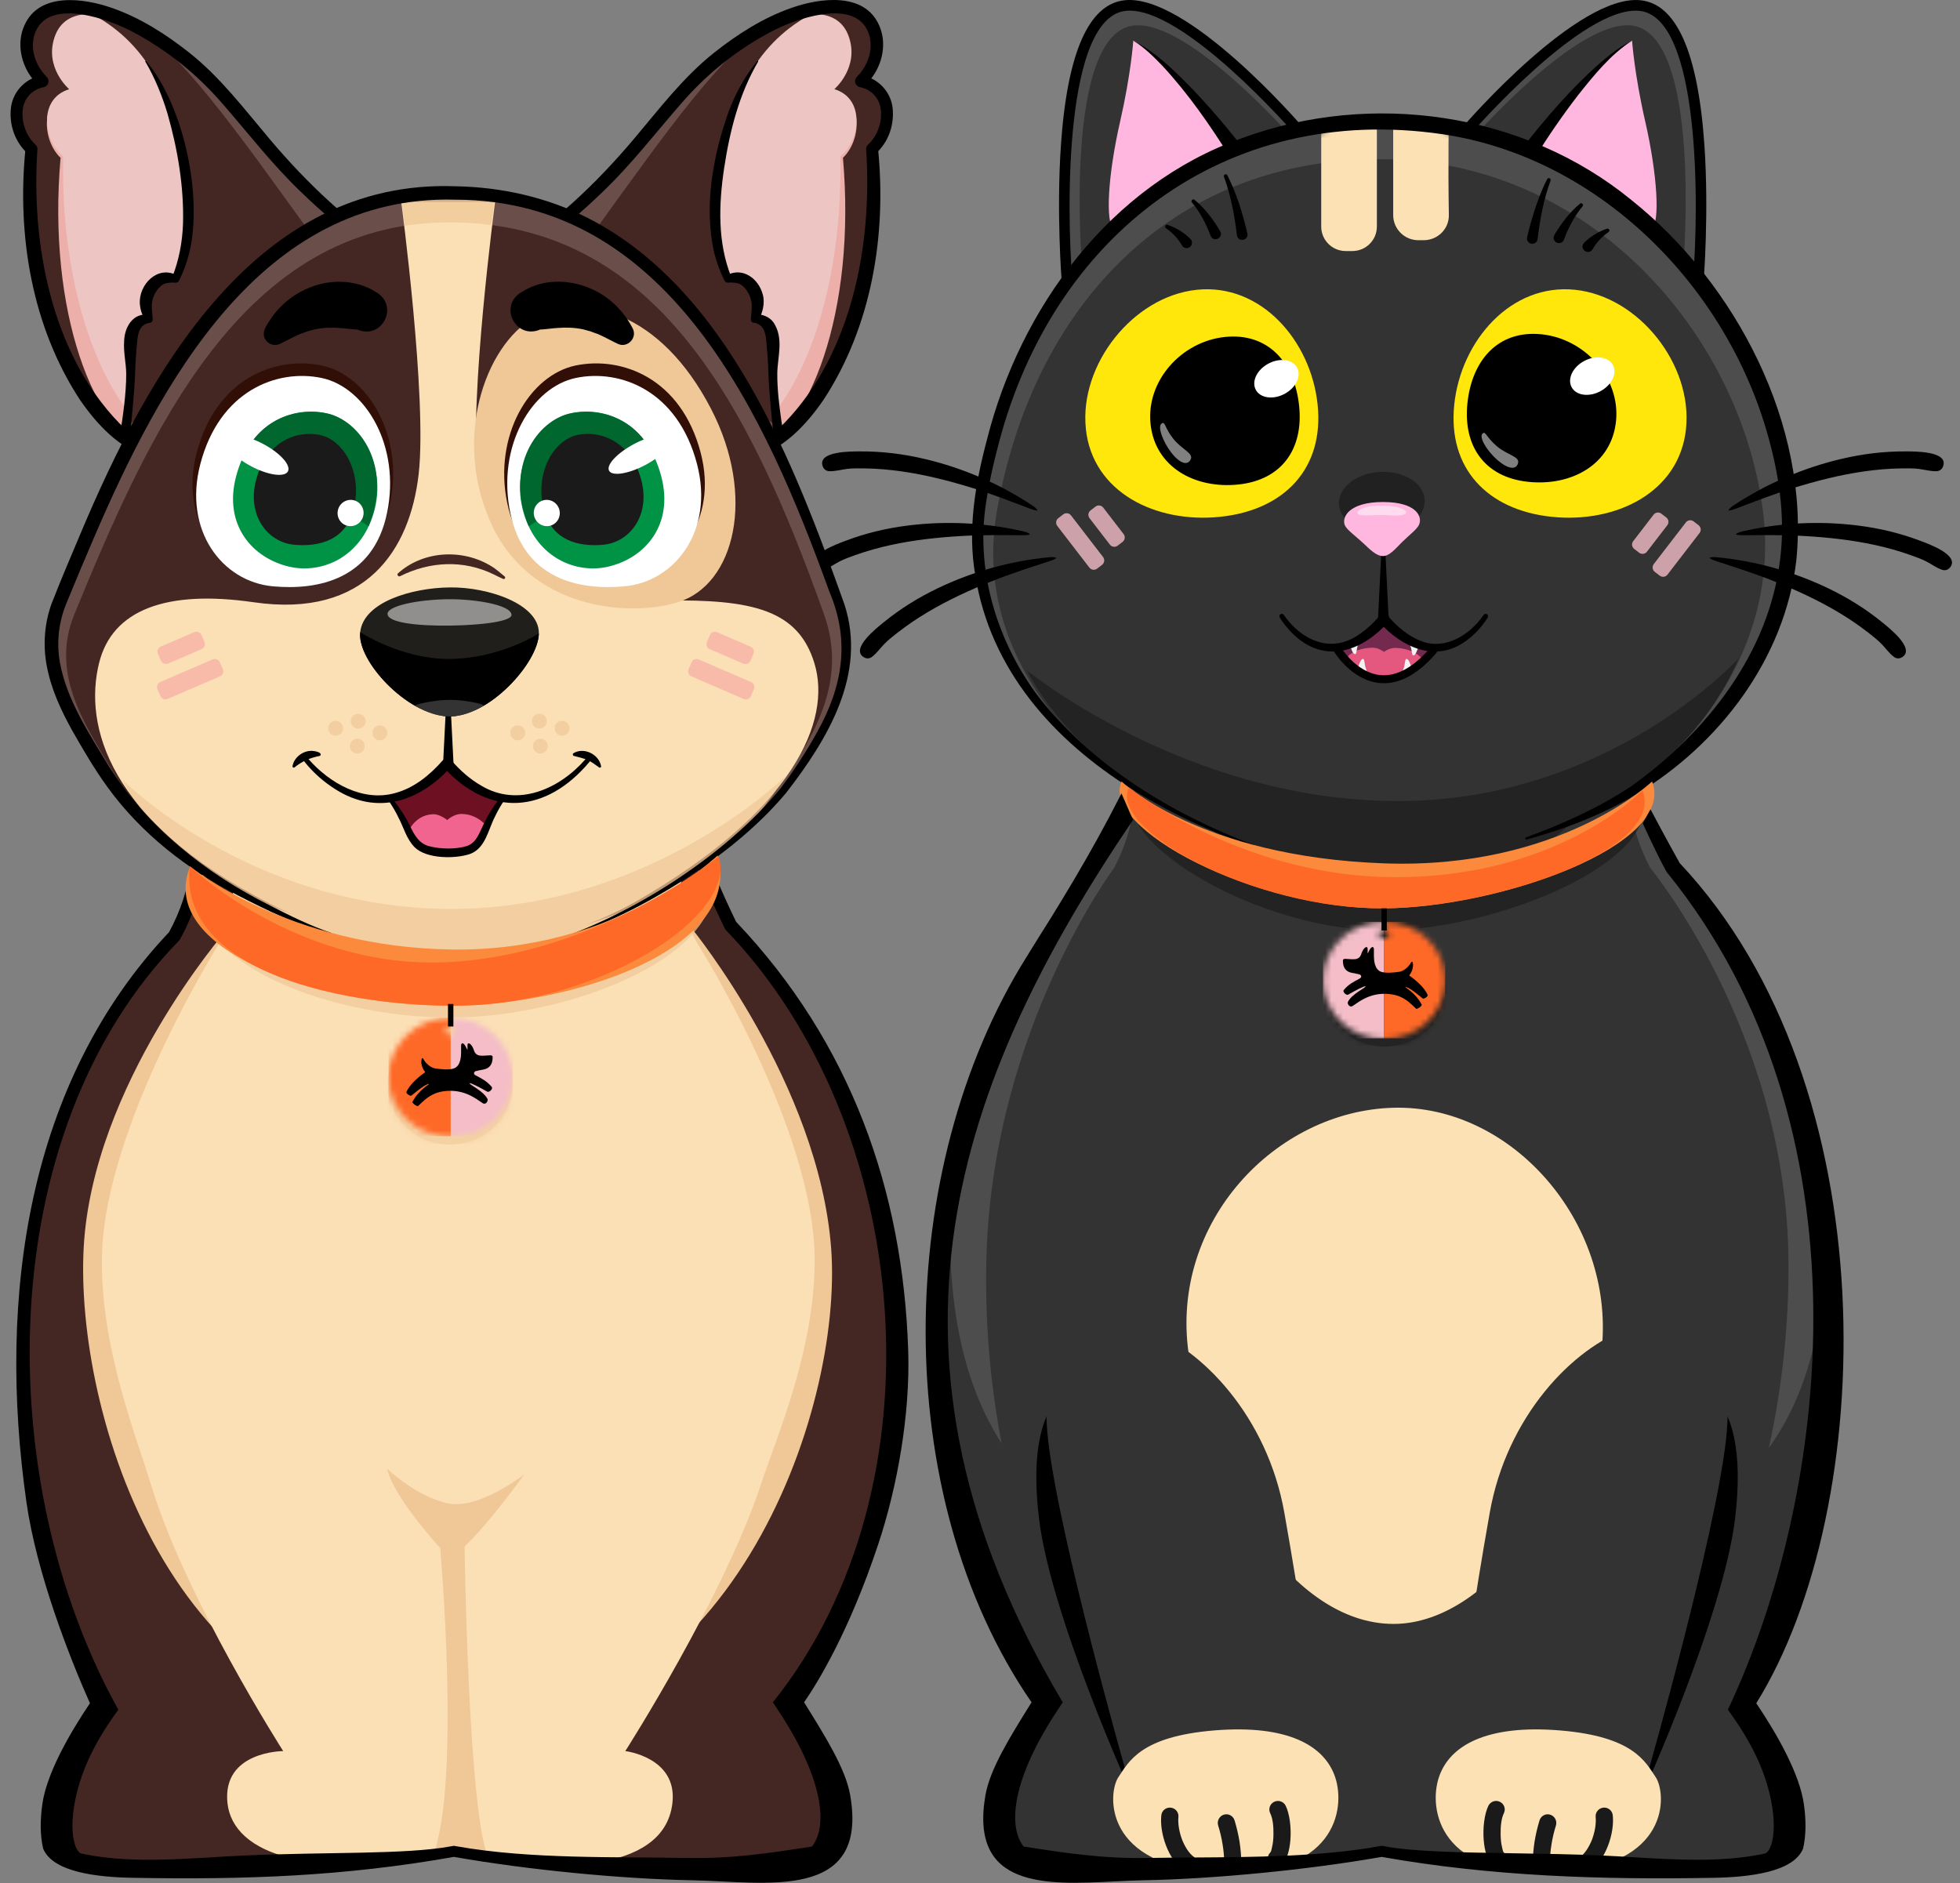 <svg width="332" height="319" viewBox="0 0 332 319" fill="none" xmlns="http://www.w3.org/2000/svg">
<rect x="0" y="0" width="332" height="319" fill="#808080" stroke="none"/>
<path fill-rule="evenodd" clip-rule="evenodd" d="M186.934 152.942C182.111 159.824 164.031 182.999 159.336 204.317C152.356 236.012 162.623 271.438 176.027 289.658C169.944 295.544 167.653 309.592 170.406 314.654C172.937 319.307 210.574 316.935 210.574 316.935C221.327 314.654 240.144 312.455 260.318 315.494C260.318 315.494 297.546 319.307 300.077 314.654C302.83 309.592 300.539 295.544 294.456 289.658C306.34 271.409 313.677 236.201 308.577 204.317C304.661 179.837 290.417 163.4 284.098 153.834C277.779 144.267 276.006 137.462 275.51 127.071C275.334 123.377 275.141 119.316 274.753 114.697L196.989 115.389C196.633 119.631 196.448 123.279 196.283 126.55C195.762 136.859 191.757 146.059 186.934 152.942Z" fill="#333333"/>
<path d="M160.908 208.541C160.908 172.456 184.605 147.002 184.605 147.002C192.8 132.518 192.352 124.507 193.889 102.838H274.158C275.7 124.507 275.247 132.518 283.441 147.002C283.441 147.002 307.823 167.976 308.93 208.541C310.037 249.107 286.74 268.82 232.079 268.82C177.419 268.82 160.908 244.626 160.908 208.541Z" fill="#4D4D4D"/>
<path d="M167.122 212.012C168.477 174.021 188.739 146.998 188.739 146.998C196.266 132.515 188.685 124.504 190.102 102.834L278.327 104.399C279.744 126.068 271.984 132.51 279.511 146.998C279.511 146.998 302.078 174.245 302.92 212.124C303.761 250.003 287.636 309.143 233.872 309.143C180.109 309.143 165.767 250.003 167.122 212.012Z" fill="#333333"/>
<path d="M201.338 229.271C204.502 251.551 218.783 275.096 236.055 275.096C253.327 275.096 269.222 249.755 271.333 228.375C273.443 206.995 256.016 187.136 236.056 187.655C216.095 188.175 198.174 206.991 201.338 229.271Z" fill="#FCE1B4"/>
<path d="M252.426 268.753C251.606 285.036 266.739 312.54 278.177 304.024C278.177 304.024 291.915 273.855 293.909 257.172C299.327 211.889 253.81 241.262 252.426 268.753Z" fill="black"/>
<path d="M252.354 256.205C246.642 288.395 247.116 295.938 247.116 295.938C239.104 307.432 283.362 312.475 279.351 299.538C279.351 299.538 290.329 260.95 292.323 244.267C296.535 209.024 258.066 224.014 252.354 256.205Z" fill="#333333"/>
<path d="M243.729 301.078C241.936 306.455 243.729 318.104 263.442 317.208C283.156 316.311 282.26 303.766 280.468 301.078C278.675 298.39 276.652 294.161 264.223 293.139C251.793 292.117 245.521 295.701 243.729 301.078Z" fill="#FCE1B4"/>
<path fill-rule="evenodd" clip-rule="evenodd" d="M273.182 307.516C273.346 309.023 273.046 310.907 272.39 312.632C271.707 314.447 270.587 316.068 269.275 316.975C268.619 317.43 267.717 317.265 267.253 316.605C266.816 315.945 266.98 315.04 267.636 314.584C268.51 313.97 269.193 312.827 269.685 311.597C270.149 310.321 270.395 308.931 270.286 307.815C270.204 307.018 270.778 306.303 271.598 306.221C272.39 306.138 273.1 306.719 273.182 307.516Z" fill="#1A1A1A"/>
<path fill-rule="evenodd" clip-rule="evenodd" d="M263.563 309.217C263.208 310.351 262.962 311.435 262.798 312.477C262.607 313.629 262.525 314.728 262.525 315.787C262.525 316.589 261.869 317.236 261.076 317.231C260.257 317.226 259.628 316.571 259.628 315.769C259.628 314.57 259.738 313.324 259.929 312.019C260.12 310.855 260.393 309.644 260.776 308.376C261.022 307.608 261.814 307.174 262.579 307.406C263.344 307.638 263.781 308.45 263.563 309.217Z" fill="#1A1A1A"/>
<path fill-rule="evenodd" clip-rule="evenodd" d="M254.737 307.167C254.3 308.048 254.163 309.41 254.19 310.709C254.19 311.517 254.272 312.305 254.436 312.952C254.518 313.336 254.573 313.666 254.737 313.829C255.311 314.406 255.283 315.326 254.71 315.883C254.136 316.44 253.207 316.424 252.66 315.847C252.004 315.188 251.458 313.578 251.321 311.696C251.157 309.662 251.431 307.329 252.114 305.904C252.469 305.182 253.343 304.879 254.054 305.227C254.791 305.576 255.092 306.445 254.737 307.167Z" fill="#1A1A1A"/>
<path d="M217.469 268.753C218.29 285.036 203.157 312.54 191.719 304.024C191.719 304.024 177.98 273.855 175.987 257.172C170.568 211.889 216.085 241.262 217.469 268.753Z" fill="black"/>
<path d="M217.542 256.205C223.253 288.395 222.78 295.938 222.78 295.938C230.792 307.432 186.534 312.475 190.545 299.538C190.545 299.538 179.567 260.95 177.573 244.267C173.361 209.024 211.83 224.014 217.542 256.205Z" fill="#333333"/>
<path d="M226.167 301.078C227.96 306.455 226.167 318.104 206.454 317.208C186.74 316.311 187.636 303.766 189.428 301.078C191.221 298.39 193.244 294.161 205.673 293.139C218.103 292.117 224.375 295.701 226.167 301.078Z" fill="#FCE1B4"/>
<path fill-rule="evenodd" clip-rule="evenodd" d="M196.713 307.516C196.549 309.023 196.85 310.907 197.505 312.632C198.189 314.447 199.309 316.068 200.621 316.975C201.276 317.43 202.178 317.265 202.643 316.605C203.08 315.945 202.916 315.04 202.26 314.584C201.386 313.97 200.703 312.827 200.211 311.597C199.746 310.321 199.5 308.931 199.609 307.815C199.691 307.018 199.118 306.303 198.298 306.221C197.506 306.138 196.795 306.719 196.713 307.516Z" fill="#1A1A1A"/>
<path fill-rule="evenodd" clip-rule="evenodd" d="M206.333 309.217C206.688 310.351 206.934 311.435 207.098 312.477C207.289 313.629 207.371 314.728 207.371 315.787C207.371 316.589 208.027 317.236 208.819 317.231C209.639 317.226 210.267 316.571 210.267 315.769C210.267 314.57 210.158 313.324 209.967 312.019C209.776 310.855 209.502 309.644 209.12 308.376C208.874 307.608 208.082 307.174 207.316 307.406C206.551 307.638 206.114 308.45 206.333 309.217Z" fill="#1A1A1A"/>
<path fill-rule="evenodd" clip-rule="evenodd" d="M215.159 307.167C215.596 308.048 215.733 309.41 215.706 310.709C215.706 311.517 215.624 312.305 215.46 312.952C215.378 313.336 215.323 313.666 215.159 313.829C214.585 314.406 214.613 315.326 215.186 315.883C215.76 316.44 216.689 316.424 217.236 315.847C217.891 315.188 218.438 313.578 218.575 311.696C218.739 309.662 218.465 307.329 217.782 305.904C217.427 305.182 216.553 304.879 215.842 305.227C215.105 305.576 214.804 306.445 215.159 307.167Z" fill="#1A1A1A"/>
<g opacity="0.6">
<path d="M234.574 157.435C240.299 157.435 244.938 161.877 244.938 167.36C244.938 172.842 240.299 177.285 234.574 177.285C228.85 177.285 224.21 172.842 224.21 167.36C224.21 161.877 228.85 157.435 234.574 157.435ZM234.565 160.38C235.045 160.38 235.439 160.008 235.439 159.546C235.439 159.085 235.049 158.713 234.565 158.713C234.081 158.713 233.691 159.085 233.691 159.546C233.691 160.008 234.081 160.38 234.565 160.38Z" fill="#1A1A1A"/>
<mask id="mask0_614_19138" style="mask-type:luminance" maskUnits="userSpaceOnUse" x="224" y="157" width="21" height="21">
<path d="M234.574 157.439C240.299 157.439 244.938 161.882 244.938 167.364C244.938 172.847 240.299 177.289 234.574 177.289C228.85 177.289 224.21 172.847 224.21 167.364C224.21 161.882 228.85 157.439 234.574 157.439ZM234.565 160.385C235.045 160.385 235.439 160.013 235.439 159.551C235.439 159.089 235.049 158.717 234.565 158.717C234.081 158.717 233.691 159.089 233.691 159.551C233.691 160.013 234.081 160.385 234.565 160.385Z" fill="white"/>
</mask>
<g mask="url(#mask0_614_19138)">
<path d="M224.21 157.44H234.574V177.182H224.21V157.44Z" fill="#1A1A1A"/>
<path d="M234.574 157.44H244.938V177.182H234.574V157.44Z" fill="#1A1A1A"/>
<path d="M230.387 167.069C230.75 166.89 230.813 166.549 230.437 166.356C230.235 166.289 229.666 166.186 229.101 166.078C227.935 165.854 227.563 165.007 227.59 163.936C227.59 163.81 227.805 163.698 227.94 163.707C229.343 163.747 230.343 164.101 230.733 162.792C230.988 162.053 231.391 161.685 231.607 161.717C231.889 161.717 231.723 162.501 231.799 162.792C231.835 162.792 232.239 161.658 232.633 161.712C232.938 161.766 232.813 162.183 232.844 163.321C232.862 163.873 232.911 165.509 234.059 165.899C234.83 166.168 236.143 166.047 237.215 165.89C237.793 165.782 238.698 165.177 239.147 164.29C239.223 164.142 239.362 164.16 239.407 164.317C239.59 164.935 239.366 165.872 238.81 166.513C239.573 167.064 241.379 168.418 241.953 169.848C242.025 170.072 241.321 170.561 241.115 170.427C240.178 169.66 238.734 168.477 238.187 168.481C238.107 168.589 239.815 169.364 240.944 171.462C241.012 171.691 240.191 172.291 239.989 172.152C239.035 171.256 238.537 170.687 237.192 170.081C236.242 169.687 234.565 169.445 233.014 169.803C231.683 170.113 230.741 170.633 229.271 171.668C228.751 172.054 228.303 171.35 228.433 171.005C229.105 169.638 231.504 168.589 231.418 168.378C231.351 168.217 229.8 169.006 228.469 169.781C228.11 169.911 227.536 169.297 227.711 169.023C228.509 168.015 229.536 167.526 230.392 167.069" fill="#1A1A1A"/>
</g>
</g>
<path d="M207.405 141.551C181.44 131.72 161.788 109.306 166.262 83.535C172.524 47.462 196.848 20.592 234.579 20.592C272.311 20.592 298.983 52.25 302.892 83.535C305.945 107.97 289.318 129.376 265.949 139.776C265.949 139.776 234.265 151.722 207.405 141.551Z" fill="#4D4D4D"/>
<path d="M207.934 141.765C183.269 132.436 164.599 111.161 168.848 86.703C174.797 52.468 197.901 26.97 233.745 26.97C269.59 26.97 294.931 57.013 298.642 86.703C301.543 109.897 286.198 130.701 264 140.572C264 140.572 233.454 151.416 207.938 141.765H207.934Z" fill="#333333"/>
<path d="M288.13 46.673C288.13 46.673 274.583 29.27 248.466 22.076C248.466 22.076 267.563 -0.042 277.756 0.935C291.33 2.235 287.686 47.457 287.686 47.457" fill="#4D4D4D"/>
<path d="M285.542 44.269C285.542 44.269 273.421 29.063 250.052 22.779C250.052 22.779 267.141 3.453 276.259 4.305C288.402 5.444 285.144 44.955 285.144 44.955" fill="#333333"/>
<path d="M258.79 26.086C258.79 26.086 269.181 10.791 276.452 6.882C276.452 6.882 276.824 12.459 278.684 20.59C280.787 29.78 281.199 37.862 279.756 38.736C278.312 39.611 269.015 25.396 258.79 26.086Z" fill="#FFB7E0"/>
<path d="M288.583 47.529C288.591 47.417 289.488 36.026 288.708 24.622C287.632 8.896 283.974 0.626 277.842 0.038C267.312 -0.975 248.578 20.57 247.785 21.488L249.148 22.667C249.336 22.448 268.06 0.917 277.667 1.836C288.076 2.836 287.78 35.058 286.785 47.39L288.583 47.533V47.529Z" fill="black"/>
<path d="M259.906 26.844C262.179 23.172 264.657 19.55 267.302 16.125C270.001 12.736 272.776 9.267 276.452 6.882C274.47 7.837 272.726 9.231 271.05 10.656C266.056 15.041 261.753 20.093 257.669 25.324L259.906 26.844Z" fill="black"/>
<path d="M180.288 46.676C180.288 46.676 193.835 29.274 219.952 22.079C219.952 22.079 200.855 -0.039 190.661 0.938C177.087 2.238 180.732 47.461 180.732 47.461" fill="#4D4D4D"/>
<path d="M182.874 44.272C182.874 44.272 194.996 29.067 218.365 22.782C218.365 22.782 201.276 3.457 192.158 4.308C180.014 5.447 183.273 44.958 183.273 44.958" fill="#333333"/>
<path d="M209.628 26.089C209.628 26.089 199.237 10.794 191.966 6.885C191.966 6.885 191.594 12.462 189.733 20.593C187.631 29.783 187.219 37.865 188.662 38.74C190.105 39.614 199.403 25.399 209.628 26.089Z" fill="#FFB7E0"/>
<path d="M179.836 47.53L181.629 47.386C180.638 35.054 180.342 2.828 190.747 1.833C200.344 0.918 219.078 22.449 219.266 22.664L220.629 21.485C219.835 20.566 201.124 -0.983 190.572 0.035C184.44 0.622 180.782 8.893 179.706 24.619C178.926 36.023 179.822 47.413 179.831 47.526L179.836 47.53Z" fill="black"/>
<path d="M210.744 25.327C208.028 21.808 205.19 18.46 202.133 15.245C199.076 12.121 195.888 8.893 191.962 6.885C193.831 8.037 195.395 9.579 196.897 11.148C201.326 15.918 205.065 21.346 208.507 26.847L210.744 25.327Z" fill="black"/>
<mask id="mask1_614_19138" style="mask-type:luminance" maskUnits="userSpaceOnUse" x="213" y="20" width="43" height="34">
<path d="M234.597 53.469C222.936 53.469 213.483 46.009 213.483 36.807C213.483 27.604 222.936 20.144 234.597 20.144C246.258 20.144 255.711 27.604 255.711 36.807C255.711 46.009 246.258 53.469 234.597 53.469Z" fill="white"/>
</mask>
<g mask="url(#mask1_614_19138)">
<path d="M240.245 40.691H241.164C243.513 40.691 245.459 38.786 245.418 36.437C245.266 27.534 245.418 19.568 245.418 19.568C245.418 17.219 243.513 15.314 241.164 15.314H240.245C237.896 15.314 235.991 17.219 235.991 19.568V36.437C235.991 38.786 237.896 40.691 240.245 40.691Z" fill="#FCE1B4"/>
<path d="M227.945 17.151H229.079C231.369 17.151 233.226 19.008 233.226 21.298V38.382C233.226 40.672 231.369 42.528 229.079 42.528H227.945C225.655 42.528 223.799 40.672 223.799 38.382V21.298C223.799 19.008 225.655 17.151 227.945 17.151Z" fill="#FCE1B4"/>
</g>
<path d="M285.593 72.633C284.463 83.473 273.669 88.682 262.825 87.547C251.981 86.413 245.203 79.375 246.333 68.536C247.462 57.697 255.953 47.96 266.792 49.09C277.631 50.219 286.722 61.79 285.588 72.629L285.593 72.633Z" fill="#FFE60B"/>
<path d="M273.731 71.372C272.965 78.706 266.187 82.391 258.853 81.624C251.519 80.858 247.799 75.626 248.565 68.297C249.332 60.963 253.81 55.871 261.144 56.633C268.478 57.399 274.498 64.038 273.731 71.372Z" fill="black"/>
<g opacity="0.5">
<path d="M253.689 77.971C251.958 76.492 250.291 73.887 251.228 73.363C251.676 73.112 251.797 74.093 253.527 75.577C255.258 77.057 257.369 77.317 257.154 78.37C256.881 79.706 255.419 79.455 253.689 77.971Z" fill="white"/>
</g>
<path d="M273.207 61.843C273.965 63.26 273.01 65.246 271.078 66.277C269.146 67.312 266.963 67.003 266.21 65.586C265.457 64.17 266.407 62.184 268.339 61.153C270.271 60.117 272.45 60.427 273.207 61.843Z" fill="white"/>
<path d="M183.928 72.633C185.057 83.473 195.852 88.682 206.696 87.547C217.535 86.418 224.318 79.375 223.188 68.536C222.058 57.697 213.568 47.96 202.729 49.09C191.889 50.219 182.798 61.79 183.932 72.629L183.928 72.633Z" fill="#FFE60B"/>
<path d="M194.888 71.824C195.655 79.157 202.433 82.842 209.767 82.076C217.1 81.309 220.821 76.078 220.055 68.749C219.288 61.415 214.81 56.322 207.476 57.084C200.142 57.851 194.122 64.49 194.888 71.824Z" fill="black"/>
<g opacity="0.5">
<path d="M198.403 76.673C197 74.88 195.879 71.998 196.901 71.67C197.39 71.513 197.313 72.5 198.717 74.297C200.12 76.09 202.141 76.763 201.72 77.753C201.187 79.009 199.806 78.471 198.403 76.678V76.673Z" fill="white"/>
</g>
<path d="M219.714 62.291C220.471 63.708 219.516 65.694 217.584 66.725C215.652 67.756 213.469 67.451 212.716 66.034C211.958 64.618 212.913 62.632 214.845 61.601C216.777 60.565 218.956 60.875 219.714 62.291Z" fill="white"/>
<g opacity="0.8">
<path d="M286.878 88.327L287.716 88.972C288.126 89.288 288.202 89.876 287.887 90.286L282.451 97.347C282.135 97.757 281.547 97.834 281.137 97.518L280.298 96.873C279.888 96.557 279.812 95.969 280.127 95.559L285.564 88.498C285.879 88.088 286.468 88.011 286.878 88.327Z" fill="#F4BDC7"/>
<path d="M281.411 87.017L282.25 87.663C282.66 87.978 282.736 88.567 282.42 88.977L278.967 93.463C278.651 93.873 278.063 93.95 277.653 93.634L276.815 92.989C276.405 92.673 276.328 92.085 276.644 91.675L280.097 87.188C280.413 86.778 281.001 86.702 281.411 87.017Z" fill="#F4BDC7"/>
</g>
<g opacity="0.8">
<path d="M181.412 87.305L186.849 94.367C187.164 94.777 187.088 95.365 186.678 95.681L185.839 96.326C185.429 96.642 184.841 96.565 184.526 96.155L179.089 89.094C178.774 88.684 178.85 88.096 179.26 87.78L180.099 87.135C180.509 86.819 181.097 86.895 181.412 87.305Z" fill="#F4BDC7"/>
<path d="M186.874 85.992L190.328 90.478C190.643 90.888 190.567 91.476 190.157 91.792L189.318 92.437C188.908 92.753 188.32 92.676 188.005 92.266L184.551 87.78C184.235 87.37 184.312 86.782 184.722 86.466L185.56 85.821C185.97 85.505 186.558 85.582 186.874 85.992Z" fill="#F4BDC7"/>
</g>
<path opacity="0.6" d="M173.868 113.498C173.868 113.498 200.949 135.701 236.793 135.701C272.637 135.701 294.495 111.526 294.495 111.526C289.259 123.696 280.088 132.061 267.123 138.584C261.574 143.739 248.968 153.596 234.063 153.202C219.53 152.821 209.937 145.24 205.36 140.534C191.696 134.701 180.171 125.158 173.868 113.493V113.498Z" fill="#1A1A1A"/>
<path opacity="0.6" d="M191.894 134.249C191.894 134.249 204.414 148.11 234.597 149.338C263.291 150.504 278.214 134.249 278.214 134.249C282.217 145.963 253.532 157.452 234.754 157.622C213.483 157.815 188.518 142.856 191.894 134.249Z" fill="#1A1A1A"/>
<path d="M258.602 142.216C265.057 140.454 271.405 138.016 277.161 134.555C291.232 126.109 302.273 111.634 304.264 95.026C306.626 72.105 294.038 48.002 276.34 33.885C258.149 18.98 232.239 15.318 210.305 23.431C188.052 31.33 172.779 52.175 167.163 74.54C165.181 81.999 163.85 89.817 165.213 97.5C167.745 113.405 178.441 125.388 191.71 133.672C198.174 137.729 205.123 141.068 212.43 143.26C212.465 143.269 212.506 143.251 212.519 143.211C198.546 137.908 184.861 129.705 175.635 117.677C169.027 108.662 165.423 97.272 166.894 86.096C167.391 82.38 168.221 78.7 169.184 75.078C178.405 39.901 207.431 17.371 244.262 22.723C270.432 26.574 291.77 47.786 299.158 72.724C301.26 79.816 302.47 87.302 301.538 94.69C299.682 110.594 289.067 124.11 276.273 133.21C270.782 136.872 264.69 139.594 258.49 141.853C258.266 141.916 258.378 142.27 258.598 142.207L258.602 142.216Z" fill="black"/>
<g opacity="0.7">
<path d="M241.334 84.701C241.469 87.525 238.322 89.964 234.305 90.156C230.289 90.345 226.927 88.211 226.792 85.391C226.658 82.567 229.805 80.128 233.821 79.936C237.838 79.747 241.2 81.881 241.334 84.705V84.701Z" fill="#1A1A1A"/>
</g>
<path d="M289.587 94.543C289.945 94.807 290.385 94.951 290.811 95.09C294.025 96.138 297.23 97.156 300.372 98.411C304.12 99.904 307.877 101.621 311.373 103.705C313.157 104.768 314.879 105.933 316.515 107.211C317.268 107.803 318.039 108.403 318.707 109.085C319.42 109.811 319.998 110.676 320.823 111.29C321.262 111.613 321.764 111.609 322.23 111.308C324.463 109.865 319.904 106.31 318.935 105.512C316.058 103.154 312.964 101.231 309.598 99.622C303.699 96.802 297.306 95.018 290.802 94.399C290.38 94.359 289.932 94.327 289.555 94.516C289.569 94.525 289.578 94.534 289.591 94.543H289.587Z" fill="black"/>
<path d="M294.066 90.538C294.491 90.677 294.949 90.673 295.397 90.673C298.777 90.65 302.143 90.601 305.519 90.794C309.545 91.022 313.651 91.462 317.627 92.331C319.653 92.775 321.657 93.331 323.611 94.03C324.512 94.353 325.436 94.676 326.288 95.111C327.193 95.572 328.014 96.213 328.995 96.532C329.511 96.698 329.986 96.536 330.336 96.101C331.994 94.026 326.548 92.094 325.373 91.65C321.899 90.323 318.353 89.48 314.655 89.019C308.168 88.212 301.538 88.543 295.168 90.014C294.756 90.108 294.321 90.22 294.021 90.52C294.034 90.525 294.052 90.529 294.066 90.534V90.538Z" fill="black"/>
<path d="M292.797 86.488C293.25 86.466 293.685 86.304 294.106 86.143C297.302 84.928 300.476 83.686 303.744 82.678C307.644 81.472 311.696 80.432 315.771 79.854C317.851 79.558 319.949 79.374 322.052 79.347C323.02 79.334 324.011 79.316 324.97 79.428C325.992 79.549 327.001 79.863 328.041 79.818C328.592 79.795 328.982 79.473 329.161 78.935C330 76.379 324.15 76.478 322.881 76.469C319.115 76.442 315.453 76.895 311.786 77.769C305.349 79.298 299.181 81.96 293.662 85.609C293.304 85.847 292.932 86.107 292.752 86.493C292.766 86.493 292.784 86.493 292.797 86.493V86.488Z" fill="black"/>
<path d="M178.916 94.543C178.557 94.807 178.118 94.951 177.692 95.09C174.478 96.138 171.273 97.156 168.13 98.411C164.383 99.904 160.626 101.621 157.13 103.705C155.345 104.768 153.624 105.933 151.988 107.211C151.235 107.803 150.464 108.403 149.796 109.085C149.083 109.811 148.505 110.676 147.68 111.29C147.241 111.613 146.739 111.609 146.272 111.308C144.04 109.865 148.599 106.31 149.567 105.512C152.445 103.154 155.538 101.231 158.905 99.622C164.804 96.802 171.197 95.018 177.701 94.399C178.122 94.359 178.571 94.327 178.947 94.516C178.934 94.525 178.925 94.534 178.911 94.543H178.916Z" fill="black"/>
<path d="M174.434 90.538C174.008 90.677 173.551 90.673 173.102 90.673C169.722 90.65 166.356 90.601 162.98 90.794C158.955 91.022 154.848 91.462 150.872 92.331C148.846 92.775 146.842 93.331 144.888 94.03C143.987 94.353 143.063 94.676 142.212 95.111C141.306 95.572 140.486 96.213 139.504 96.532C138.988 96.698 138.513 96.536 138.164 96.101C136.505 94.026 141.952 92.094 143.126 91.65C146.6 90.323 150.146 89.48 153.844 89.019C160.331 88.212 166.961 88.543 173.331 90.014C173.743 90.108 174.178 90.22 174.479 90.52C174.465 90.525 174.447 90.529 174.434 90.534V90.538Z" fill="black"/>
<path d="M175.702 86.488C175.249 86.466 174.814 86.304 174.393 86.143C171.197 84.928 168.023 83.686 164.755 82.678C160.855 81.472 156.802 80.432 152.728 79.854C150.648 79.558 148.55 79.374 146.447 79.347C145.479 79.334 144.488 79.316 143.529 79.428C142.507 79.549 141.498 79.863 140.458 79.818C139.907 79.795 139.517 79.473 139.338 78.935C138.499 76.379 144.349 76.478 145.618 76.469C149.383 76.442 153.046 76.895 156.713 77.769C163.15 79.298 169.318 81.96 174.837 85.609C175.195 85.847 175.567 86.107 175.747 86.493C175.733 86.493 175.715 86.493 175.702 86.493V86.488Z" fill="black"/>
<path d="M211.296 39.542C210.484 36.149 209.48 32.809 207.902 29.689C207.822 29.532 207.629 29.474 207.472 29.555C207.324 29.631 207.261 29.806 207.324 29.954C208.498 33.114 209.113 36.503 209.521 39.838C209.695 41.08 211.533 40.775 211.296 39.542Z" fill="black"/>
<path d="M206.687 39.175C205.513 37.18 204.123 35.333 202.344 33.845C202.048 33.603 201.649 34.011 201.9 34.298C203.289 35.939 204.303 37.925 205.051 39.924C205.531 41.13 207.288 40.327 206.687 39.175Z" fill="black"/>
<path d="M201.631 40.465C200.532 39.371 199.223 38.577 197.775 38.084C197.43 37.968 197.193 38.452 197.493 38.654C198.062 39.039 198.578 39.483 199.035 39.98C199.456 40.438 199.905 41.011 200.187 41.536C200.416 41.984 200.967 42.159 201.415 41.93C201.967 41.661 202.079 40.881 201.635 40.465H201.631Z" fill="black"/>
<path d="M260.454 40.484C260.857 37.148 261.471 33.764 262.646 30.608C262.713 30.442 262.628 30.258 262.462 30.196C262.31 30.137 262.139 30.205 262.068 30.348C260.875 32.675 260.041 35.154 259.324 37.659C259.091 38.498 258.871 39.327 258.674 40.197C258.562 40.681 258.867 41.165 259.356 41.277C259.88 41.398 260.404 41.022 260.454 40.488V40.484Z" fill="black"/>
<path d="M264.923 40.572C265.667 38.577 266.68 36.596 268.065 34.959C268.182 34.825 268.168 34.623 268.034 34.507C267.913 34.404 267.743 34.408 267.626 34.507C266.738 35.233 265.954 36.08 265.237 36.972C264.51 37.891 263.874 38.806 263.282 39.832C263.036 40.267 263.188 40.818 263.623 41.065C264.107 41.347 264.748 41.105 264.923 40.576V40.572Z" fill="black"/>
<path d="M269.787 42.192C270.423 41.067 271.383 40.054 272.468 39.314C272.62 39.215 272.66 39.014 272.562 38.866C272.481 38.745 272.329 38.7 272.194 38.74C271.136 39.09 270.123 39.646 269.231 40.332C268.917 40.578 268.63 40.811 268.317 41.139C267.402 42.179 269.097 43.389 269.787 42.188V42.192Z" fill="black"/>
<path d="M189.98 132.377C189.98 132.377 203.012 145.126 234.436 146.255C264.309 147.331 279.842 132.377 279.842 132.377C284.011 143.149 254.147 153.719 234.597 153.876C212.457 154.051 186.466 140.293 189.98 132.377Z" fill="#FC8A3D"/>
<path d="M191.208 133.41C191.208 133.41 209.569 147.898 234.44 148.562C263.452 149.337 278.214 133.872 278.214 133.872C282.262 143.891 253.267 153.726 234.287 153.869C212.788 154.035 187.797 140.771 191.212 133.406L191.208 133.41Z" fill="#FF6927"/>
<mask id="mask2_614_19138" style="mask-type:luminance" maskUnits="userSpaceOnUse" x="224" y="156" width="21" height="21">
<path d="M234.457 156.159C240.182 156.159 244.821 160.602 244.821 166.084C244.821 171.567 240.182 176.009 234.457 176.009C228.733 176.009 224.093 171.567 224.093 166.084C224.093 160.602 228.733 156.159 234.457 156.159ZM234.448 159.104C234.928 159.104 235.322 158.732 235.322 158.271C235.322 157.809 234.932 157.437 234.448 157.437C233.964 157.437 233.574 157.809 233.574 158.271C233.574 158.732 233.964 159.104 234.448 159.104Z" fill="white"/>
</mask>
<g mask="url(#mask2_614_19138)">
<path d="M224.093 156.159H234.457V175.901H224.093V156.159Z" fill="#F4BDC7"/>
<path d="M234.457 156.159H244.821V175.901H234.457V156.159Z" fill="#FF6927"/>
<path d="M230.27 165.792C230.633 165.612 230.696 165.272 230.319 165.079C230.118 165.012 229.548 164.909 228.983 164.801C227.818 164.577 227.446 163.73 227.473 162.658C227.473 162.533 227.688 162.421 227.822 162.43C229.225 162.47 230.225 162.824 230.615 161.515C230.871 160.776 231.274 160.408 231.489 160.439C231.772 160.439 231.606 161.224 231.682 161.515C231.718 161.515 232.121 160.381 232.516 160.435C232.821 160.489 232.695 160.906 232.726 162.044C232.744 162.596 232.794 164.232 233.941 164.622C234.712 164.891 236.026 164.77 237.097 164.613C237.675 164.505 238.581 163.9 239.029 163.012C239.105 162.864 239.244 162.882 239.289 163.039C239.473 163.658 239.249 164.595 238.693 165.236C239.455 165.787 241.262 167.141 241.835 168.571C241.907 168.795 241.203 169.284 240.997 169.149C240.06 168.383 238.617 167.199 238.07 167.204C237.989 167.311 239.697 168.087 240.827 170.185C240.894 170.413 240.074 171.014 239.872 170.875C238.917 169.979 238.42 169.409 237.075 168.804C236.124 168.41 234.448 168.168 232.897 168.526C231.565 168.836 230.624 169.356 229.154 170.391C228.634 170.777 228.185 170.073 228.315 169.728C228.988 168.36 231.386 167.311 231.301 167.101C231.234 166.939 229.683 167.728 228.351 168.504C227.993 168.634 227.419 168.02 227.594 167.746C228.392 166.738 229.418 166.249 230.274 165.792" fill="black"/>
</g>
<path d="M234.008 153.875H234.909V157.622H234.008V153.875Z" fill="black"/>
<path d="M226.348 109.733C226.348 109.733 233.113 121.424 242.787 110.177C242.787 110.177 236.511 108.232 234.328 104.847C234.328 104.847 232.207 109.325 226.348 109.733Z" fill="#74294E"/>
<path d="M228.397 112.287C230.835 114.676 235.287 117.182 240.899 112.121C241.406 111.664 239.487 109.853 236.461 109.759C235.3 109.723 234.435 110.431 234.435 110.431C234.435 110.431 233.503 109.732 232.593 109.723C229.8 109.701 227.312 111.225 228.392 112.287H228.397Z" fill="#E4587F"/>
<path d="M229.971 108.193C230.208 108.525 230.19 108.875 229.939 109.52C229.823 109.816 229.8 110.811 229.572 110.816C229.123 110.829 228.895 109.897 228.68 109.386C228.541 109.054 228.299 108.686 228.653 108.471C229.209 108.139 229.747 107.879 229.971 108.193Z" fill="#F2F2F2"/>
<path d="M238.972 108.41C238.735 108.742 238.753 109.091 239.004 109.737C239.12 110.033 239.143 111.028 239.371 111.032C239.82 111.046 240.048 110.113 240.263 109.602C240.402 109.271 240.479 109.06 240.29 108.688C240.012 108.145 239.197 108.096 238.972 108.41Z" fill="#F2F2F2"/>
<path d="M231.306 114.318C231.544 113.977 231.526 113.618 231.275 112.955C231.158 112.654 231.136 111.632 230.907 111.623C230.459 111.61 230.23 112.569 230.015 113.089C229.876 113.43 229.8 113.65 229.988 114.026C230.266 114.582 231.082 114.636 231.306 114.313V114.318Z" fill="#F2F2F2"/>
<path d="M237.81 114.318C237.573 113.977 237.591 113.618 237.842 112.955C237.958 112.655 237.981 111.633 238.209 111.624C238.658 111.61 238.886 112.569 239.101 113.089C239.24 113.43 239.317 113.65 239.128 114.026C238.85 114.582 238.034 114.636 237.81 114.313V114.318Z" fill="#F2F2F2"/>
<path d="M251.295 104.184C249.053 107.493 244.853 110.16 240.837 108.636C238.506 107.793 236.618 106.112 234.991 104.234C234.175 103.341 232.844 104.543 233.66 105.448C237.533 109.676 243.194 112.347 248.345 108.55C249.82 107.475 251.035 106.157 251.999 104.615C252.12 104.422 252.061 104.166 251.869 104.05C251.671 103.924 251.416 103.991 251.295 104.189V104.184Z" fill="black"/>
<path d="M216.764 104.616C221.83 112.345 229.137 111.937 235.103 105.45C235.448 105.091 235.435 104.522 235.076 104.177C234.704 103.818 234.103 103.85 233.772 104.24C232.673 105.504 231.468 106.669 230.091 107.553C225.443 110.753 220.435 108.471 217.472 104.186C217.19 103.724 216.486 104.141 216.769 104.616H216.764Z" fill="black"/>
<path d="M235.224 104.843L234.646 93.147C234.637 92.968 234.485 92.829 234.305 92.838C234.14 92.847 234.005 92.982 233.996 93.147L233.418 104.843C233.395 106.085 235.238 106.094 235.22 104.843H235.224Z" fill="black"/>
<path d="M234.265 94.192C235.386 94.192 236.345 92.968 237.502 91.825C238.609 90.731 239.936 89.731 240.33 88.965C241.034 87.602 240.012 85.042 234.261 85.042C228.509 85.042 227.25 87.597 227.792 88.96C228.097 89.722 229.585 90.789 230.71 91.825C232.042 93.053 233.091 94.196 234.256 94.192H234.265Z" fill="#FFB7E0"/>
<path opacity="0.5" d="M237.959 87.103C238.695 86.789 237.672 85.655 234.055 85.655C230.437 85.655 229.5 86.735 230.074 87.103C230.603 87.439 232.262 87.242 234.055 87.237C235.462 87.237 236.973 87.529 237.959 87.103Z" fill="white"/>
<path d="M234.417 115.74C237.389 115.74 240.37 114.019 243.298 110.617C243.54 110.334 243.508 109.908 243.226 109.666C242.944 109.424 242.518 109.456 242.276 109.738C239.42 113.06 236.583 114.615 233.839 114.364C229.643 113.979 226.963 109.442 226.936 109.397C226.747 109.075 226.335 108.967 226.012 109.151C225.689 109.335 225.577 109.751 225.766 110.074C225.887 110.285 228.814 115.252 233.709 115.709C233.947 115.731 234.184 115.74 234.426 115.74H234.417Z" fill="black"/>
<path fill-rule="evenodd" clip-rule="evenodd" d="M297.493 288.534C301.108 293.901 304.806 300.496 305.544 305.559C305.944 308.303 305.941 310.935 305.417 313.163C303.765 317.208 296.092 317.999 290.324 318.104C271.311 318.452 252.726 317.872 234.037 314.563C221.446 316.779 205.624 318.304 193.549 318.528C192.002 318.556 190.366 318.638 188.694 318.722C177.251 319.297 164.154 319.955 166.925 304.089C167.695 299.681 171.043 294.303 174.627 288.545L174.731 288.379C150.528 253.229 151.395 197.995 173.837 162.188C179.662 152.897 184.491 145.163 189.966 134.41L191.92 138.891C162.188 182.798 145.051 229.481 180.011 288.379L178.94 290.009C174.947 296.093 172.9 301.124 172.221 305.014C171.544 308.889 172.254 311.373 173.399 312.82C173.394 312.814 173.393 312.81 173.393 312.81C180.722 313.945 186.914 314.887 194.564 314.745C197.033 314.699 199.616 314.682 202.27 314.665H202.272C212.479 314.599 223.731 314.527 233.568 312.77L234.048 312.684L234.528 312.773C239.479 313.685 247.515 313.811 256.329 313.95C261.255 314.027 266.426 314.108 271.436 314.333C273.122 314.408 274.846 314.512 276.593 314.616L276.596 314.616C283.848 315.051 291.496 315.51 298.448 314.1C298.855 314.018 299.043 313.952 299.09 313.935C299.105 313.93 299.106 313.93 299.095 313.935C299.342 313.805 299.851 313.343 300.183 311.932C300.506 310.561 300.561 308.648 300.224 306.335C299.318 300.126 296.347 294.622 292.682 289.632C310.112 252.691 317.206 190.863 282.478 147.925C282.401 147.845 282.334 147.755 282.28 147.656C280.627 144.734 278.268 139.473 278.268 139.473L279.571 137.098C279.571 137.098 282.66 142.909 284.517 146.204C320.097 184.008 318.102 255.379 297.493 288.534Z" fill="black"/>
<path fill-rule="evenodd" clip-rule="evenodd" d="M124 156.798C134.054 165.123 145.111 185.063 149.805 206.381C156.785 238.076 148.311 269.918 134.906 288.138C140.99 294.023 143.28 308.072 140.527 313.134C137.996 317.786 100.36 315.415 100.36 315.415C89.607 313.134 70.79 310.934 50.615 313.973C50.615 313.973 15.179 317.786 12.649 313.134C9.896 308.072 12.186 294.023 18.27 288.138C6.385 269.889 0.841 238.265 5.941 206.381C9.857 181.901 30.42 157.69 30.42 157.69C34.571 148.811 34.928 141.319 35.423 130.927C35.599 127.233 35.792 123.172 36.18 118.553L117.529 119.245C117.885 123.487 118.07 127.136 118.235 130.406C118.756 140.715 119.087 147.267 124 156.798Z" fill="#442723"/>
<path d="M140.784 211.421C138.68 183.693 117.268 157.399 117.268 157.399C110.385 145.626 117.552 139.737 116.26 122.123L37.041 122.172C39.451 140.855 45.025 146.065 38.142 157.839C38.142 157.839 15.695 183.693 14.178 211.318C12.66 238.944 28.703 293.408 76.166 293.909C123.628 294.411 142.887 239.148 140.784 211.421Z" fill="#F0C897"/>
<path fill-rule="evenodd" clip-rule="evenodd" d="M118.301 160.094C118.301 160.094 137.879 191.121 137.994 213.263C138.074 228.561 131.59 243.312 128.924 251.371C122.543 270.661 105.918 296.639 105.918 296.639C105.918 296.639 114.747 297.676 113.906 305.391C112.523 318.059 91.421 316.548 82.843 315.003C80.174 314.533 78.345 313.87 78.101 313.131C52.868 318.999 39.411 314.143 38.523 305.391C37.635 296.639 47.971 296.639 47.971 296.639C47.971 296.639 31.351 270.661 25.532 251.371C23.195 243.624 16.916 228.116 17.27 212.664C17.777 190.546 37.227 159.645 37.227 159.645C40.831 153.508 39.483 149.57 37.744 144.491C36.32 140.334 34.635 135.412 35.19 127.893L117.196 125.07C117.692 131.81 116.901 136.996 116.21 141.517C115.19 148.201 114.391 153.433 118.301 160.094Z" fill="#FBDFB5"/>
<path d="M78.695 261.988C78.695 261.988 79.313 308.273 82.858 314.989C80.188 314.519 78.359 313.856 78.115 313.117C77.358 313.633 75.613 314.108 73.301 314.486C78.115 302.275 74.562 262.244 74.562 262.244C74.562 262.244 66.574 253.555 65.581 248.812C65.581 248.812 70.652 253.647 75.962 254.688C81.272 255.729 88.807 249.748 88.807 249.748C88.807 249.748 83.181 257.689 78.695 261.988Z" fill="#F0C897"/>
<path fill-rule="evenodd" clip-rule="evenodd" d="M28.632 157.912C4.701 183.246 -0.512 219.536 4.48 254.482C6.187 266.43 11.649 280.468 15.233 288.533C11.618 293.9 7.92 300.495 7.182 305.558C6.782 308.302 6.785 310.934 7.309 313.162C8.961 317.207 16.634 317.998 22.402 318.103C41.415 318.451 58.208 317.871 76.897 314.562C89.487 316.778 105.31 318.303 117.385 318.527C129.517 318.751 147.185 322.272 144.009 304.088C143.232 299.638 139.826 294.198 136.202 288.377C138.539 284.984 143.829 276.407 148.747 261.651C152.034 251.791 154.181 239.497 153.841 228.859C152.973 201.652 144.086 176.584 124.688 156.158C119.158 144.744 117.326 138.664 115.888 120.811C115.839 120.203 115.306 119.755 114.694 119.795C114.086 119.843 113.629 120.376 113.678 120.988C115.142 139.143 117.13 145.662 122.771 157.281C122.824 157.392 122.891 157.489 122.975 157.574L122.978 157.577C154.773 190.624 160.18 251.807 130.923 288.377L131.994 290.008C135.987 296.092 138.034 301.123 138.713 305.013C139.39 308.888 138.68 311.372 137.535 312.819C137.54 312.813 137.541 312.809 137.541 312.809C130.211 313.944 124.019 314.886 116.37 314.744C104.404 314.522 89.761 314.983 77.365 312.769L76.885 312.683L76.406 312.772C68.687 314.193 55.265 313.706 41.29 314.332C32.606 314.721 22.905 315.848 14.278 314.099C13.871 314.017 13.683 313.951 13.636 313.934C13.621 313.929 13.62 313.928 13.631 313.934C13.384 313.804 12.874 313.342 12.543 311.931C12.22 310.559 12.165 308.647 12.502 306.334C13.408 300.125 16.379 294.621 20.044 289.631C-1.476 250.895 -1.399 191.791 30.327 159.345C30.398 159.274 30.456 159.194 30.505 159.11C34.836 151.277 35.2 143.702 35.701 133.225L35.705 133.154C35.877 129.572 36.072 125.513 36.451 120.994C36.504 120.382 36.052 119.849 35.439 119.796C34.831 119.747 34.294 120.195 34.241 120.808C33.857 125.377 33.661 129.462 33.489 133.072L33.487 133.118L33.486 133.139C32.98 143.627 32.645 150.581 28.632 157.912Z" fill="black"/>
<path d="M58.96 38.242C41.413 23.846 40.192 14.407 24.882 5.394C16.135 0.246 7.508 -0.402 5.231 4.475C2.79 9.707 7.219 13.777 7.219 13.777C1.344 15.037 1.956 22.257 5.32 25.239C2.959 51.813 14.812 72.808 25.405 76.514C31.991 65.255 36.096 58.456 39.731 54.329C47.772 45.205 58.955 38.242 58.955 38.242H58.96Z" fill="#442723"/>
<path d="M59.808 39.315C43.641 25.216 42.549 15.932 28.428 7.123C20.36 2.091 12.386 1.488 10.26 6.298C7.979 11.459 12.062 15.444 12.062 15.444C6.621 16.709 7.158 23.814 10.26 26.734C7.97 52.899 15.976 73.446 25.757 77.05C31.894 65.942 38.582 59.303 41.964 55.225C49.437 46.216 59.803 39.315 59.803 39.315H59.808Z" fill="#ECAFA9"/>
<path d="M58.96 38.243C41.875 25.267 40.397 13.542 25.712 5.71C17.325 1.232 11.103 1.17 9.306 6.114C7.38 11.417 11.72 15.113 11.72 15.113C6.377 16.742 7.393 23.794 10.686 26.496C10.167 52.755 19.544 72.716 29.547 75.654C34.921 64.156 41.147 57.082 44.244 52.786C51.092 43.289 58.96 38.243 58.96 38.243Z" fill="#EDC5C3"/>
<path d="M22.792 4.249C20.396 3.197 20.684 2.726 18.692 2.482C30.465 7.213 31.344 15.942 34.015 27.574C36.642 39.023 34.397 44.584 32.808 47.726C31.211 47.335 29.2 47.269 27.731 49.47C26.493 51.325 27.044 52.776 27.572 54.369C22.912 54.52 22.552 58.443 22.499 62.783C22.451 66.728 22.202 73.27 21.274 72.99C21.523 73.097 21.643 72.901 21.891 72.99C31.721 68.606 33.922 63.711 33.922 63.711L57.758 37.674C41.586 20.407 32.622 8.571 22.797 4.253L22.792 4.249Z" fill="#694E4A"/>
<path d="M21.593 3.475C19.547 2.436 15.815 1.873 14.107 1.642C24.176 6.297 28.827 15.186 30.997 26.898C33.136 38.427 31.152 44.063 29.754 47.249C28.383 46.872 26.661 46.823 25.374 49.06C24.291 50.946 24.748 52.402 25.188 54.008C21.18 54.208 22.587 58.393 22.494 62.777C22.41 66.758 21.149 73.778 20.355 73.503C20.568 73.605 19.898 72.78 20.111 72.864C28.605 68.342 30.544 63.372 30.544 63.372L52.09 38.826C40.276 22.495 29.99 7.726 21.589 3.47L21.593 3.475Z" fill="#442723"/>
<path d="M24.749 10.34C31.135 17.862 34.393 33.283 32.058 42.865C31.641 44.489 31.069 46.082 30.319 47.56C30.181 47.835 29.862 47.964 29.578 47.875C28.77 47.839 28.091 47.919 27.598 48.203C26.595 48.789 25.81 50.285 25.721 51.474C25.663 52.148 25.783 52.943 25.845 53.826L25.863 54.088C25.885 54.403 25.65 54.674 25.335 54.696C23.689 54.922 23.369 56.369 23.227 57.909C23.085 59.564 22.93 61.415 22.881 63.265C22.779 66.518 22.282 70.974 21.998 74.235C21.958 74.733 21.519 75.096 21.022 75.052C20.494 75.008 20.116 74.497 20.227 73.983C20.578 72.216 20.822 70.415 21.035 68.626C21.235 66.833 21.39 65.027 21.377 63.261C21.359 61.477 20.884 59.693 21.03 57.722C21.101 55.49 22.477 52.952 25.149 53.329L24.523 54.194C24.133 53.427 23.764 52.552 23.689 51.496C23.453 48.239 26.675 44.893 29.924 46.628L29.156 46.992C30.323 44.067 30.891 41.005 31.002 37.877C31.171 31.602 30.088 25.224 28.357 19.189C27.434 16.162 26.245 13.207 24.616 10.433C24.563 10.358 24.687 10.265 24.745 10.34H24.749Z" fill="black"/>
<path d="M57.953 38.173C57.18 37.938 57.043 38.018 56.395 37.423C54.482 35.803 52.623 34.121 50.83 32.373C46.041 27.775 41.945 22.436 37.614 17.48C33.358 12.567 28.255 8.453 22.526 5.426C18.523 3.256 8.711 -0.272 6.141 5.12C5.023 7.468 5.653 10.224 7.211 12.221C7.428 12.509 7.694 12.82 7.907 13.028C8.311 13.428 8.32 14.08 7.921 14.484C7.783 14.621 7.61 14.715 7.437 14.764C5.369 15.163 3.958 16.743 3.829 18.846C3.665 20.861 4.495 23.129 5.999 24.482C6.248 24.704 6.363 25.019 6.336 25.33C5.258 41.364 8.72 59.821 20.205 71.687C21.824 73.28 23.675 74.674 25.752 75.557L24.545 76.001C26.719 72.291 28.894 68.576 31.148 64.902C33.443 61.205 35.732 57.526 38.55 54.171C43.92 48.011 50.311 42.855 57.056 38.284L57.735 37.836C57.757 37.827 58.205 37.525 58.254 37.503L58.299 37.476C58.068 37.6 57.926 37.947 57.961 38.182L57.953 38.173ZM59.972 38.306C59.923 38.626 59.652 39.038 59.337 39.203L59.173 39.309C58.991 39.42 58.374 39.837 58.179 39.961C51.602 44.417 45.322 49.48 40.09 55.476C37.379 58.707 35.102 62.359 32.87 65.958C30.629 69.61 28.459 73.311 26.289 77.021C26.049 77.452 25.53 77.634 25.082 77.465C20.151 75.912 16.428 71.905 13.579 67.786C5.378 55.307 2.84 39.81 4.322 25.148L4.659 25.996C2.622 24.123 1.628 21.411 1.814 18.678C1.974 15.758 4.144 13.312 7.015 12.789L6.545 14.524C6.159 14.155 5.888 13.841 5.6 13.472C3.545 10.947 2.76 7.286 4.149 4.264C6.656 -1.359 14.169 -0.325 18.895 1.321C23.728 2.99 28.086 5.777 32.071 8.932C37.343 13.108 41.426 18.531 45.709 23.599C48.891 27.362 52.259 30.93 55.898 34.237C57.265 35.523 58.907 36.677 59.972 38.315V38.306Z" fill="black"/>
<path d="M94.085 38.235C111.632 23.838 112.852 14.399 128.163 5.386C136.909 0.238 145.537 -0.41 147.813 4.467C150.254 9.7 145.825 13.769 145.825 13.769C151.701 15.029 151.088 22.25 147.724 25.232C150.085 51.805 138.232 72.801 127.639 76.506C121.053 65.248 116.948 58.449 113.314 54.322C105.272 45.198 94.089 38.235 94.089 38.235H94.085Z" fill="#442723"/>
<path d="M93.237 39.308C109.404 25.209 110.496 15.925 124.617 7.116C132.685 2.084 140.66 1.48 142.786 6.291C145.067 11.452 140.984 15.437 140.984 15.437C146.425 16.702 145.888 23.807 142.786 26.727C145.075 52.892 137.07 73.439 127.289 77.042C121.151 65.935 114.464 59.296 111.082 55.217C103.609 46.209 93.242 39.308 93.242 39.308H93.237Z" fill="#ECAFA9"/>
<path d="M94.085 38.232C111.17 25.256 112.648 13.531 127.333 5.699C135.72 1.221 141.942 1.159 143.739 6.102C145.665 11.406 141.325 15.102 141.325 15.102C146.668 16.731 145.652 23.783 142.359 26.485C142.878 52.744 133.501 72.705 123.498 75.643C118.124 64.144 111.898 57.071 108.8 52.775C101.953 43.278 94.085 38.232 94.085 38.232Z" fill="#EDC5C3"/>
<path d="M130.253 4.241C132.649 3.189 132.361 2.719 134.354 2.475C122.58 7.205 121.701 15.934 119.03 27.566C116.403 39.015 118.648 44.576 120.237 47.718C121.834 47.327 123.845 47.261 125.314 49.462C126.552 51.317 126.002 52.768 125.473 54.361C130.133 54.512 130.493 58.435 130.546 62.775C130.595 66.721 130.843 73.262 131.771 72.982C131.522 73.089 131.402 72.894 131.154 72.982C121.324 68.598 119.123 63.703 119.123 63.703L95.288 37.666C111.459 20.399 120.423 8.563 130.249 4.245L130.253 4.241Z" fill="#694E4A"/>
<path d="M131.451 3.464C133.497 2.425 137.229 1.862 138.938 1.631C128.869 6.286 124.218 15.175 122.048 26.887C119.909 38.416 121.892 44.052 123.29 47.238C124.662 46.861 126.383 46.812 127.67 49.049C128.753 50.935 128.296 52.391 127.857 53.997C131.864 54.197 130.457 58.382 130.55 62.766C130.635 66.747 131.895 73.767 132.689 73.492C132.476 73.594 133.147 72.769 132.934 72.853C124.44 68.331 122.5 63.361 122.5 63.361L100.955 38.815C112.768 22.484 123.055 7.715 131.456 3.459L131.451 3.464Z" fill="#442723"/>
<path d="M128.424 10.42C125.184 15.958 123.618 22.175 122.663 28.455C121.74 34.65 121.514 41.089 123.888 46.978L123.121 46.614C125.819 45.194 128.508 47.2 129.205 49.903C129.622 51.323 129.156 53.027 128.517 54.181L127.891 53.315C129.014 53.12 130.367 53.666 131.038 54.642C132.813 57.336 131.699 60.465 131.663 63.247C131.646 65.91 131.983 68.644 132.356 71.302C132.502 72.194 132.635 73.09 132.817 73.969C132.915 74.453 132.604 74.927 132.12 75.025C131.601 75.136 131.091 74.754 131.046 74.222C130.754 70.929 130.265 66.518 130.163 63.252C130.115 61.401 129.964 59.55 129.817 57.895C129.666 56.36 129.404 55.059 127.825 54.678C127.474 54.731 127.155 54.434 127.181 54.079L127.199 53.812C127.261 52.925 127.381 52.135 127.323 51.46C127.234 50.267 126.449 48.776 125.446 48.19C124.953 47.906 124.274 47.826 123.467 47.861C123.169 47.95 122.859 47.812 122.726 47.546C121.976 46.069 121.403 44.475 120.986 42.851C119.166 35.001 120.791 26.227 123.476 18.758C124.638 15.718 126.227 12.816 128.295 10.326C128.353 10.251 128.477 10.34 128.424 10.42Z" fill="black"/>
<path d="M93.073 38.301C94.142 36.663 95.78 35.509 97.147 34.222C100.79 30.916 104.159 27.348 107.336 23.585C111.619 18.521 115.701 13.099 120.973 8.918C124.959 5.763 129.316 2.98 134.149 1.307C138.88 -0.348 146.393 -1.373 148.896 4.25C150.281 7.276 149.5 10.933 147.445 13.458C147.156 13.822 146.886 14.141 146.5 14.51L146.029 12.775C148.887 13.298 151.075 15.743 151.23 18.664C151.417 21.397 150.423 24.109 148.386 25.982L148.723 25.134C150.205 39.796 147.662 55.293 139.466 67.772C136.621 71.895 132.893 75.898 127.963 77.451C127.501 77.624 126.987 77.424 126.756 77.007C124.586 73.302 122.411 69.596 120.175 65.944C117.942 62.345 115.666 58.693 112.954 55.462C107.727 49.466 101.443 44.403 94.866 39.947L94.205 39.508L93.872 39.29L93.708 39.184C93.397 39.02 93.113 38.607 93.073 38.288V38.301ZM95.092 38.168C95.132 37.928 94.972 37.586 94.755 37.462L94.799 37.489C95.079 37.675 95.705 38.075 95.998 38.274C102.743 42.845 109.133 48.002 114.503 54.161C117.317 57.521 119.611 61.2 121.905 64.892C124.16 68.571 126.339 72.281 128.509 75.991L127.302 75.547C129.379 74.66 131.229 73.266 132.849 71.677C144.334 59.811 147.795 41.354 146.717 25.32C146.686 24.992 146.824 24.677 147.054 24.473C148.559 23.119 149.389 20.856 149.224 18.837C149.091 16.738 147.685 15.153 145.616 14.754C145.066 14.616 144.729 14.057 144.867 13.507C145.035 12.961 145.519 12.717 145.843 12.215C147.4 10.223 148.035 7.463 146.912 5.115C144.347 -0.286 134.5 3.26 130.528 5.421C124.799 8.448 119.7 12.557 115.439 17.474C111.104 22.436 107.008 27.77 102.224 32.367C100.426 34.116 98.571 35.802 96.659 37.418C96.006 38.012 95.864 37.932 95.101 38.168H95.092Z" fill="black"/>
<path d="M97.386 157.112C111.982 153.592 126.928 142.312 134.224 131.892C140.814 122.475 145.962 113.062 141.946 101.781C128.757 64.695 112.426 32.671 76.036 32.671C39.646 32.671 23.195 69.9 10.156 101.781C6.056 111.811 11.421 120.46 16.795 129.269C21.34 136.72 27.868 143.212 35.656 148.303C38.838 150.384 45.788 153.814 52.928 155.993C52.928 155.993 70.213 163.666 97.386 157.112Z" fill="#694E4A"/>
<path d="M96.641 157.225C110.704 153.844 125.105 143.006 132.134 132.995C138.485 123.951 143.442 114.906 139.577 104.065C126.867 68.434 111.135 37.666 76.067 37.666C41 37.666 25.152 73.435 12.594 104.065C8.639 113.704 13.814 122.011 18.988 130.47C23.369 137.628 29.657 143.867 37.161 148.758C40.228 150.759 46.924 154.052 53.803 156.147C53.803 156.147 70.458 163.518 96.641 157.221V157.225Z" fill="#442723"/>
<path d="M112.533 101.736C93.357 102.038 82.382 93.167 80.913 80.32C79.444 67.472 83.864 34.215 83.864 34.215H67.964C67.964 34.215 72.384 67.477 70.915 80.32C69.446 93.167 61.973 104.772 42.988 102.025C28.179 99.881 19.006 103.285 16.778 112.334C14.178 122.887 18.256 138.938 45.517 152.993C62.665 161.837 87.721 164.22 107.86 152.633C134.446 137.336 140.939 122.106 137.943 112.329C135.196 103.369 127.59 101.497 112.537 101.732L112.533 101.736Z" fill="#FBDFB5"/>
<path opacity="0.7" d="M20.644 132C24.873 139.886 32.213 146.76 46.299 154.162C54.837 158.649 64.383 163.641 76.067 163.641C87.752 163.641 95.811 158.817 104.576 154.788C120.312 147.554 126.862 140.995 133.106 131.463C133.106 131.463 110.301 153.985 76.422 153.976C42.345 153.963 20.644 132.004 20.644 132.004V132Z" fill="#F0C897"/>
<path d="M83.052 88.376C89.527 103.132 106.284 104.641 114.822 102.022C124.51 99.049 128.1 84.014 120.432 69.24C111.836 52.674 99.099 49.767 91.04 53.544C82.986 57.325 76.356 73.128 83.048 88.376H83.052Z" fill="#F0C897"/>
<path d="M60.459 55.794C60.459 55.794 60.499 55.838 60.459 55.834H60.388C59.46 55.776 58.515 55.616 57.588 55.567C56.181 55.456 54.699 55.496 53.283 55.803C53.021 55.882 52.316 56.064 52.045 56.14C51.65 56.3 51.184 56.459 50.776 56.601C49.626 57.103 48.574 57.706 47.407 58.261C46.444 58.709 45.299 58.288 44.856 57.329C44.358 56.308 45.002 55.385 45.517 54.547C48.082 50.295 53.008 47.513 58.009 47.739C59.975 47.823 61.923 48.369 63.596 49.43C67.737 51.68 64.763 57.711 60.454 55.798L60.459 55.794Z" fill="black"/>
<path d="M88.461 49.419C92.975 46.557 99.05 47.515 103.133 50.702C104.806 52.033 106.19 53.706 107.158 55.605C108.028 57.203 106.284 59.027 104.659 58.255C103.492 57.7 102.436 57.092 101.282 56.591C100.87 56.449 100.408 56.289 100.013 56.129C99.738 56.049 99.037 55.876 98.775 55.792C97.359 55.486 95.877 55.446 94.47 55.557C93.543 55.605 92.597 55.765 91.67 55.823H91.599C91.559 55.827 91.603 55.796 91.599 55.783C87.299 57.7 84.317 51.669 88.457 49.415L88.461 49.419Z" fill="black"/>
<path d="M66.077 85.222C63.694 96.712 54.011 98.54 46.129 97.808C37.187 96.978 30.344 88.085 33.304 76.728C36.623 63.996 46.742 60.309 54.49 61.915C62.238 63.522 68.465 73.728 66.082 85.218L66.077 85.222Z" fill="#320F06"/>
<path d="M65.563 86.886C63.22 98.184 53.856 100.017 46.241 99.325C37.605 98.544 31.019 89.823 33.921 78.654C37.174 66.13 46.964 62.469 54.446 64.022C61.928 65.575 67.906 75.583 65.563 86.886Z" fill="white"/>
<path d="M63.317 86.836C61.032 94.664 54.291 97.194 49.063 96.013C42.824 94.607 37.836 89.006 39.975 80.765C42.376 71.526 49.596 68.823 55.116 69.968C60.637 71.113 65.705 78.662 63.317 86.836Z" fill="#009245"/>
<path d="M62.447 89.139L41.616 76.513C44.802 70.496 50.749 69.076 55.404 70.039C60.925 71.184 66.587 78.999 62.442 89.135L62.447 89.139Z" fill="#00682F"/>
<path d="M60.029 85.73C58.795 91.686 53.86 92.649 49.849 92.285C45.3 91.872 41.83 87.279 43.356 81.394C45.069 74.795 50.23 72.865 54.171 73.681C58.116 74.498 61.263 79.775 60.029 85.73Z" fill="#1A1A1A"/>
<path d="M48.77 79.853C48.215 80.9 45.428 80.519 42.548 78.992C39.668 77.465 37.782 75.38 38.337 74.332C38.891 73.285 41.678 73.671 44.558 75.193C47.438 76.715 49.325 78.806 48.77 79.853Z" fill="white"/>
<path d="M61.44 87.687C61.001 88.84 59.727 89.422 58.591 88.991C57.455 88.561 56.892 87.278 57.327 86.124C57.766 84.971 59.039 84.389 60.176 84.82C61.312 85.25 61.875 86.533 61.44 87.687Z" fill="white"/>
<path d="M85.922 85.222C88.305 96.712 97.989 98.54 105.87 97.808C114.812 96.978 121.655 88.085 118.695 76.728C115.376 63.996 105.258 60.309 97.51 61.915C89.761 63.522 83.535 73.728 85.918 85.218L85.922 85.222Z" fill="#320F06"/>
<path d="M86.438 86.886C88.781 98.184 98.144 100.017 105.76 99.325C114.396 98.544 120.981 89.823 118.079 78.654C114.826 66.13 105.036 62.469 97.554 64.022C90.072 65.575 84.094 75.583 86.438 86.886Z" fill="white"/>
<path d="M88.683 86.836C90.968 94.664 97.709 97.194 102.937 96.013C109.177 94.607 114.165 89.006 112.026 80.765C109.625 71.526 102.405 68.823 96.884 69.968C91.363 71.113 86.295 78.662 88.683 86.836Z" fill="#009245"/>
<path d="M89.547 89.137L110.374 76.507C107.188 70.493 101.246 69.073 96.586 70.041C91.065 71.186 85.403 79.001 89.547 89.137Z" fill="#00682F"/>
<path d="M91.972 85.73C93.206 91.686 98.141 92.649 102.152 92.285C106.701 91.872 110.171 87.279 108.645 81.394C106.932 74.795 101.771 72.865 97.83 73.681C93.885 74.498 90.738 79.775 91.972 85.73Z" fill="#1A1A1A"/>
<path d="M103.169 79.738C103.688 80.724 106.448 80.289 109.328 78.762C112.209 77.236 114.121 75.203 113.602 74.218C113.078 73.233 110.322 73.668 107.442 75.194C104.562 76.721 102.65 78.753 103.169 79.738Z" fill="white"/>
<path d="M90.561 87.687C91.001 88.84 92.274 89.422 93.41 88.991C94.546 88.561 95.11 87.278 94.675 86.124C94.236 84.971 92.962 84.389 91.826 84.82C90.69 85.25 90.126 86.533 90.561 87.687Z" fill="white"/>
<g opacity="0.8">
<path d="M83.86 33.32C81.113 32.894 79.045 32.676 76.032 32.676C73.018 32.676 70.76 32.943 67.959 33.449L68.572 38.237C70.968 37.86 73.462 37.664 76.067 37.664C78.672 37.664 80.927 37.82 83.216 38.117L83.86 33.32Z" fill="#F0C897"/>
</g>
<path d="M55.987 158.324C50.484 156.744 45.292 154.272 40.224 151.645C31.703 147.252 23.928 141.221 18.235 133.375C15.953 130.237 14.059 126.967 12.146 123.603C10.295 120.239 8.618 116.644 7.903 112.699C7.264 109.255 7.53 105.603 8.724 102.297C10.286 98.29 11.959 94.353 13.641 90.39C25.055 63.218 43.281 30.311 77.128 31.554C84.864 31.683 92.638 33.405 99.557 36.919C123.339 49.066 134.531 78.555 143.025 102.35C146.895 114.195 140.194 125.227 133.169 134.307C128.239 140.191 122.159 144.94 115.768 149.107C109.351 153.181 102.517 156.7 95.239 158.937C95.168 158.959 95.133 158.848 95.204 158.826C108.521 154.077 123.224 144.487 132.224 133.543C134.447 130.61 136.586 127.317 138.37 124.104C142.746 116.312 144.046 108.585 140.478 100.211C129.832 70.811 113.501 33.791 77.088 33.831C44.218 32.899 27.101 65.011 15.816 91.322C14.316 94.797 12.856 98.29 11.418 101.8C9.967 105.102 9.51 108.741 10.162 112.3C11.325 118.615 15.124 124.326 18.439 129.798C24.984 140.089 34.85 147.98 45.749 153.394C49.104 155.133 52.512 156.798 56.089 158.031C56.169 158.058 56.213 158.147 56.187 158.226C56.16 158.306 56.075 158.346 56 158.324H55.987Z" fill="black"/>
<path opacity="0.7" d="M120.138 146.702C120.138 146.702 104.611 163.299 77.03 163.179C49.848 163.059 34.258 148.153 34.258 148.153C29.647 162.412 54.912 172.401 76.466 172.379C96.907 172.357 125.504 161.227 120.138 146.702Z" fill="#F0C897"/>
<path d="M121.559 144.92C121.559 144.92 104.566 161.22 76.635 160.852C48.743 160.483 32.208 146.762 32.208 146.762C26.501 160.758 53.585 170.397 76.045 170.375C97.346 170.353 125.988 160.696 121.559 144.924V144.92Z" fill="#FC8A3D"/>
<path d="M121.727 145.089C121.727 145.089 100.55 162.374 74.483 163.035C49.919 163.661 32.151 146.758 32.151 146.758C30.136 163.417 55.116 170.393 77.385 170.367C100.821 170.34 125.011 155.425 121.727 145.084V145.089Z" fill="#FF6927"/>
<g opacity="0.6">
<path d="M76.223 173.702C70.405 173.702 65.688 178.22 65.688 183.794C65.688 189.367 70.405 193.885 76.227 193.885C82.05 193.885 86.763 189.367 86.763 183.794C86.763 178.22 82.045 173.702 76.223 173.702ZM76.232 176.698C75.743 176.698 75.344 176.316 75.344 175.85C75.344 175.384 75.739 175.002 76.232 175.002C76.724 175.002 77.119 175.384 77.119 175.85C77.119 176.316 76.724 176.698 76.232 176.698Z" fill="#F0C897"/>
<mask id="mask3_614_19138" style="mask-type:luminance" maskUnits="userSpaceOnUse" x="65" y="173" width="22" height="21">
<path d="M76.221 173.701C70.403 173.701 65.686 178.218 65.686 183.792C65.686 189.366 70.403 193.884 76.226 193.884C82.048 193.884 86.761 189.366 86.761 183.792C86.761 178.218 82.044 173.701 76.221 173.701ZM76.23 176.696C75.742 176.696 75.343 176.314 75.343 175.848C75.343 175.382 75.738 175.001 76.23 175.001C76.723 175.001 77.118 175.382 77.118 175.848C77.118 176.314 76.723 176.696 76.23 176.696Z" fill="white"/>
</mask>
<g mask="url(#mask3_614_19138)">
<path d="M86.757 173.7H76.221V193.768H86.757V173.7Z" fill="#F0C897"/>
<path d="M76.221 173.7H65.686V193.768H76.221V173.7Z" fill="#F0C897"/>
<path d="M80.477 183.491C80.109 183.309 80.047 182.963 80.428 182.764C80.633 182.693 81.21 182.591 81.787 182.48C82.971 182.253 83.349 181.392 83.322 180.301C83.322 180.172 83.105 180.057 82.967 180.07C81.538 180.11 80.526 180.469 80.127 179.138C79.869 178.388 79.457 178.015 79.239 178.046C78.951 178.046 79.124 178.841 79.044 179.142C79.004 179.142 78.596 177.993 78.196 178.042C77.886 178.099 78.014 178.521 77.983 179.679C77.966 180.243 77.912 181.907 76.75 182.298C75.964 182.573 74.628 182.449 73.541 182.289C72.955 182.182 72.032 181.565 71.575 180.66C71.5 180.509 71.358 180.527 71.309 180.687C71.123 181.312 71.349 182.267 71.912 182.919C71.14 183.483 69.303 184.858 68.717 186.309C68.642 186.54 69.361 187.033 69.569 186.9C70.519 186.119 71.988 184.92 72.547 184.92C72.631 185.027 70.892 185.817 69.742 187.951C69.676 188.182 70.51 188.795 70.714 188.653C71.686 187.738 72.192 187.161 73.559 186.545C74.526 186.141 76.23 185.897 77.806 186.265C79.155 186.58 80.118 187.108 81.609 188.16C82.141 188.555 82.594 187.836 82.461 187.485C81.778 186.096 79.341 185.031 79.43 184.818C79.497 184.654 81.072 185.457 82.43 186.243C82.794 186.376 83.375 185.75 83.202 185.471C82.39 184.446 81.347 183.949 80.477 183.483" fill="#F0C897"/>
</g>
</g>
<mask id="mask4_614_19138" style="mask-type:luminance" maskUnits="userSpaceOnUse" x="65" y="172" width="22" height="21">
<path d="M76.342 172.402C70.524 172.402 65.807 176.92 65.807 182.494C65.807 188.067 70.524 192.585 76.346 192.585C82.169 192.585 86.882 188.067 86.882 182.494C86.882 176.92 82.164 172.402 76.342 172.402ZM76.351 175.397C75.863 175.397 75.463 175.016 75.463 174.55C75.463 174.084 75.858 173.702 76.351 173.702C76.843 173.702 77.238 174.084 77.238 174.55C77.238 175.016 76.843 175.397 76.351 175.397Z" fill="white"/>
</mask>
<g mask="url(#mask4_614_19138)">
<path d="M86.877 172.403H76.342V192.47H86.877V172.403Z" fill="#F4BDC7"/>
<path d="M76.342 172.406H65.807V192.474H76.342V172.406Z" fill="#FF6927"/>
<path d="M80.598 182.191C80.23 182.009 80.168 181.662 80.549 181.463C80.753 181.392 81.33 181.29 81.907 181.179C83.092 180.952 83.469 180.091 83.443 179C83.443 178.871 83.225 178.756 83.088 178.769C81.659 178.809 80.647 179.168 80.247 177.837C79.99 177.087 79.577 176.714 79.36 176.745C79.071 176.745 79.244 177.54 79.165 177.841C79.125 177.841 78.716 176.692 78.317 176.741C78.006 176.799 78.135 177.22 78.104 178.378C78.086 178.942 78.033 180.606 76.87 180.997C76.085 181.272 74.749 181.148 73.662 180.988C73.076 180.881 72.153 180.264 71.696 179.359C71.62 179.208 71.478 179.226 71.43 179.386C71.243 180.012 71.469 180.966 72.033 181.618C71.261 182.182 69.424 183.557 68.838 185.009C68.762 185.239 69.481 185.732 69.69 185.599C70.639 184.818 72.109 183.619 72.668 183.619C72.752 183.726 71.012 184.516 69.863 186.65C69.796 186.881 70.631 187.494 70.835 187.352C71.807 186.437 72.313 185.861 73.679 185.244C74.647 184.84 76.351 184.596 77.926 184.964C79.275 185.279 80.239 185.807 81.73 186.859C82.262 187.254 82.715 186.535 82.582 186.185C81.898 184.795 79.462 183.73 79.551 183.517C79.617 183.353 81.193 184.156 82.551 184.942C82.915 185.075 83.496 184.449 83.323 184.17C82.511 183.145 81.468 182.648 80.598 182.182" fill="black"/>
</g>
<path d="M76.798 170.08H75.884V173.887H76.798V170.08Z" fill="black"/>
<g opacity="0.3">
<path d="M37.739 113.36L37.236 112.194C37.033 111.724 36.488 111.507 36.017 111.71L27.158 115.529C26.687 115.732 26.47 116.277 26.673 116.748L27.176 117.913C27.378 118.384 27.924 118.601 28.395 118.398L37.254 114.579C37.725 114.376 37.941 113.83 37.739 113.36Z" fill="#F1648F"/>
<path d="M34.633 108.739L34.131 107.574C33.928 107.103 33.382 106.886 32.912 107.089L27.239 109.535C26.769 109.737 26.552 110.283 26.755 110.754L27.257 111.919C27.46 112.389 28.006 112.606 28.476 112.404L34.149 109.958C34.619 109.755 34.836 109.21 34.633 108.739Z" fill="#F1648F"/>
</g>
<g opacity="0.3">
<path d="M127.202 117.921L127.704 116.756C127.907 116.285 127.69 115.739 127.22 115.537L118.36 111.717C117.89 111.515 117.344 111.732 117.141 112.202L116.639 113.368C116.436 113.838 116.653 114.384 117.123 114.586L125.983 118.406C126.453 118.608 126.999 118.391 127.202 117.921Z" fill="#F1648F"/>
<path d="M127.12 111.932L127.622 110.767C127.825 110.296 127.608 109.751 127.138 109.548L121.465 107.102C120.995 106.9 120.449 107.116 120.246 107.587L119.744 108.752C119.541 109.223 119.758 109.769 120.228 109.971L125.901 112.417C126.371 112.62 126.917 112.403 127.12 111.932Z" fill="#F1648F"/>
</g>
<g opacity="0.7">
<path d="M64.573 122.909C63.889 122.785 63.233 123.237 63.104 123.921C62.98 124.604 63.432 125.261 64.116 125.39C64.799 125.514 65.46 125.061 65.585 124.378C65.709 123.694 65.256 123.038 64.573 122.909Z" fill="#F0C897"/>
<path d="M60.911 120.924C60.228 120.8 59.571 121.253 59.442 121.936C59.318 122.619 59.771 123.276 60.454 123.405C61.137 123.529 61.794 123.077 61.923 122.393C62.047 121.71 61.594 121.053 60.911 120.924Z" fill="#F0C897"/>
<path d="M57.078 122.135C56.394 122.011 55.733 122.464 55.609 123.147C55.484 123.831 55.937 124.487 56.62 124.616C57.304 124.74 57.961 124.288 58.089 123.604C58.214 122.921 57.761 122.264 57.078 122.135Z" fill="#F0C897"/>
<path d="M60.752 125.156C60.069 125.032 59.412 125.485 59.283 126.168C59.159 126.851 59.611 127.508 60.295 127.637C60.978 127.761 61.635 127.308 61.764 126.625C61.888 125.942 61.435 125.285 60.752 125.156Z" fill="#F0C897"/>
</g>
<g opacity="0.7">
<path d="M87.471 122.909C88.155 122.785 88.811 123.237 88.94 123.921C89.064 124.604 88.612 125.261 87.928 125.39C87.245 125.514 86.584 125.061 86.46 124.378C86.335 123.694 86.788 123.038 87.471 122.909Z" fill="#F0C897"/>
<path d="M91.132 120.924C91.816 120.8 92.473 121.253 92.601 121.936C92.726 122.619 92.273 123.276 91.59 123.405C90.906 123.529 90.249 123.077 90.121 122.393C89.996 121.71 90.449 121.053 91.132 120.924Z" fill="#F0C897"/>
<path d="M94.967 122.135C95.65 122.011 96.312 122.464 96.436 123.147C96.56 123.831 96.107 124.487 95.424 124.616C94.741 124.74 94.084 124.288 93.955 123.604C93.831 122.921 94.284 122.264 94.967 122.135Z" fill="#F0C897"/>
<path d="M91.297 125.156C91.98 125.032 92.637 125.485 92.766 126.168C92.89 126.851 92.437 127.508 91.754 127.637C91.07 127.761 90.414 127.308 90.285 126.625C90.161 125.942 90.613 125.285 91.297 125.156Z" fill="#F0C897"/>
</g>
<path d="M85.301 135.077C80.664 141.028 82.426 144.645 76.053 144.654C68.496 144.667 70.559 141.113 65.979 135.273C65.979 135.273 71.407 132.796 72.081 132.126C72.756 131.456 75.836 129.455 75.836 129.455C75.836 129.455 79.501 133.249 81.338 133.888C83.176 134.527 85.301 135.082 85.301 135.082V135.077Z" fill="#6D1022"/>
<path d="M82.608 140.16C81.747 142.902 80.571 144.251 77.961 144.46C73.182 144.837 70.825 144.753 69.081 141.038C69.081 141.038 70.177 138.069 73.315 137.932C74.518 137.879 75.756 138.917 75.756 138.917C75.756 138.917 76.852 137.883 78.143 137.883C81.037 137.883 82.603 140.16 82.603 140.16H82.608Z" fill="#F1648F"/>
<path d="M85.591 135.301C84.929 136.295 84.312 137.307 83.82 138.381C82.697 140.533 82.249 143.679 79.639 144.656C77.119 145.53 72.162 145.517 70.205 143.493C68.847 142.1 68.372 140.16 67.52 138.545C67.01 137.471 66.393 136.459 65.727 135.465C65.625 135.319 65.665 135.114 65.811 135.017C65.944 134.924 66.126 134.95 66.233 135.07C67.058 135.984 67.777 137.001 68.425 138.057C69.668 139.925 70.169 142.512 72.455 143.284C74.434 143.857 77.154 143.923 79.116 143.311C80.159 142.943 80.713 142.117 81.206 141.132C82.196 138.962 83.363 136.641 85.014 134.848C85.306 134.515 85.852 134.928 85.595 135.301H85.591Z" fill="black"/>
<path d="M99.83 129.088C92.521 137.781 83.016 138.54 75.174 130.042C74.837 129.687 74.854 129.123 75.209 128.786C75.573 128.44 76.159 128.471 76.487 128.848C77.952 130.526 79.629 132.012 81.529 133.099C87.755 136.818 94.802 133.645 99.191 128.591C99.515 128.169 100.168 128.657 99.83 129.092V129.088Z" fill="black"/>
<path d="M52.258 128.59C55.803 132.651 61.44 135.882 66.916 134.351C70.129 133.49 72.769 131.333 74.957 128.852C75.756 127.978 77.07 129.154 76.271 130.046C70.972 135.815 63.885 138.154 56.891 133.752C54.876 132.496 53.11 130.943 51.614 129.092C51.286 128.67 51.916 128.164 52.253 128.59H52.258Z" fill="black"/>
<path d="M75.05 129.448L75.618 118.167C75.636 117.772 76.235 117.767 76.257 118.167L76.825 129.448C76.848 130.677 75.028 130.681 75.05 129.448Z" fill="black"/>
<path d="M97.146 127.595C98.917 126.512 101.469 127.795 101.815 129.792C101.837 129.907 101.762 130.018 101.646 130.04C101.58 130.053 101.522 130.036 101.473 129.996C100.785 129.508 100.217 129.055 99.481 128.744C98.762 128.416 98.007 128.265 97.217 128.056C97.004 128.008 96.96 127.697 97.146 127.59V127.595Z" fill="black"/>
<path d="M54.1 128.067C52.502 128.391 51.166 128.959 49.893 129.993C49.746 130.118 49.507 129.976 49.547 129.785C49.809 128.302 51.295 127.171 52.786 127.197C53.137 127.189 54.553 127.393 54.295 127.943C54.251 128.018 54.175 128.05 54.095 128.067H54.1Z" fill="black"/>
<path d="M61.013 107.098C60.489 111.948 68.846 120.988 75.755 121.361C82.665 121.733 91.186 112.303 91.275 107.311C91.363 102.318 82.674 99.425 76.186 99.509C69.698 99.589 61.563 101.994 61.013 107.102V107.098Z" fill="#211F1C"/>
<path d="M61.013 107.096C60.489 111.946 68.846 120.986 75.755 121.359C82.665 121.731 91.186 112.301 91.275 107.309C91.275 107.309 84.56 111.662 75.858 111.627C67.909 111.596 61.013 107.096 61.013 107.096Z" fill="black"/>
<g style="mix-blend-mode:screen" opacity="0.5">
<path d="M65.646 104.002C65.646 105.466 70.59 106.061 76.359 105.977C81.707 105.897 86.739 105.249 86.646 104.135C86.499 102.373 80.016 101.455 75.92 101.508C70.865 101.574 65.642 102.608 65.642 104.002H65.646Z" fill="white"/>
</g>
<path opacity="0.2" d="M70.346 119.585C72.019 120.531 73.258 121.325 76.085 121.352C79.013 121.378 80.518 120.326 81.902 119.559C82.284 119.346 78.978 118.569 76.297 118.556C73.617 118.542 69.969 119.372 70.346 119.585Z" fill="white"/>
<path d="M67.423 97.117C71.918 93.083 78.939 92.914 83.834 96.313C84.002 96.438 84.384 96.748 84.553 96.881C84.868 97.134 85.178 97.392 85.484 97.653C85.591 97.742 85.6 97.902 85.511 98.004C85.431 98.097 85.298 98.115 85.192 98.057C84.672 97.822 84.113 97.552 83.607 97.294C78.513 94.809 72.823 95.084 67.791 97.6C67.489 97.782 67.156 97.356 67.423 97.112V97.117Z" fill="#442723"/>
</svg>
